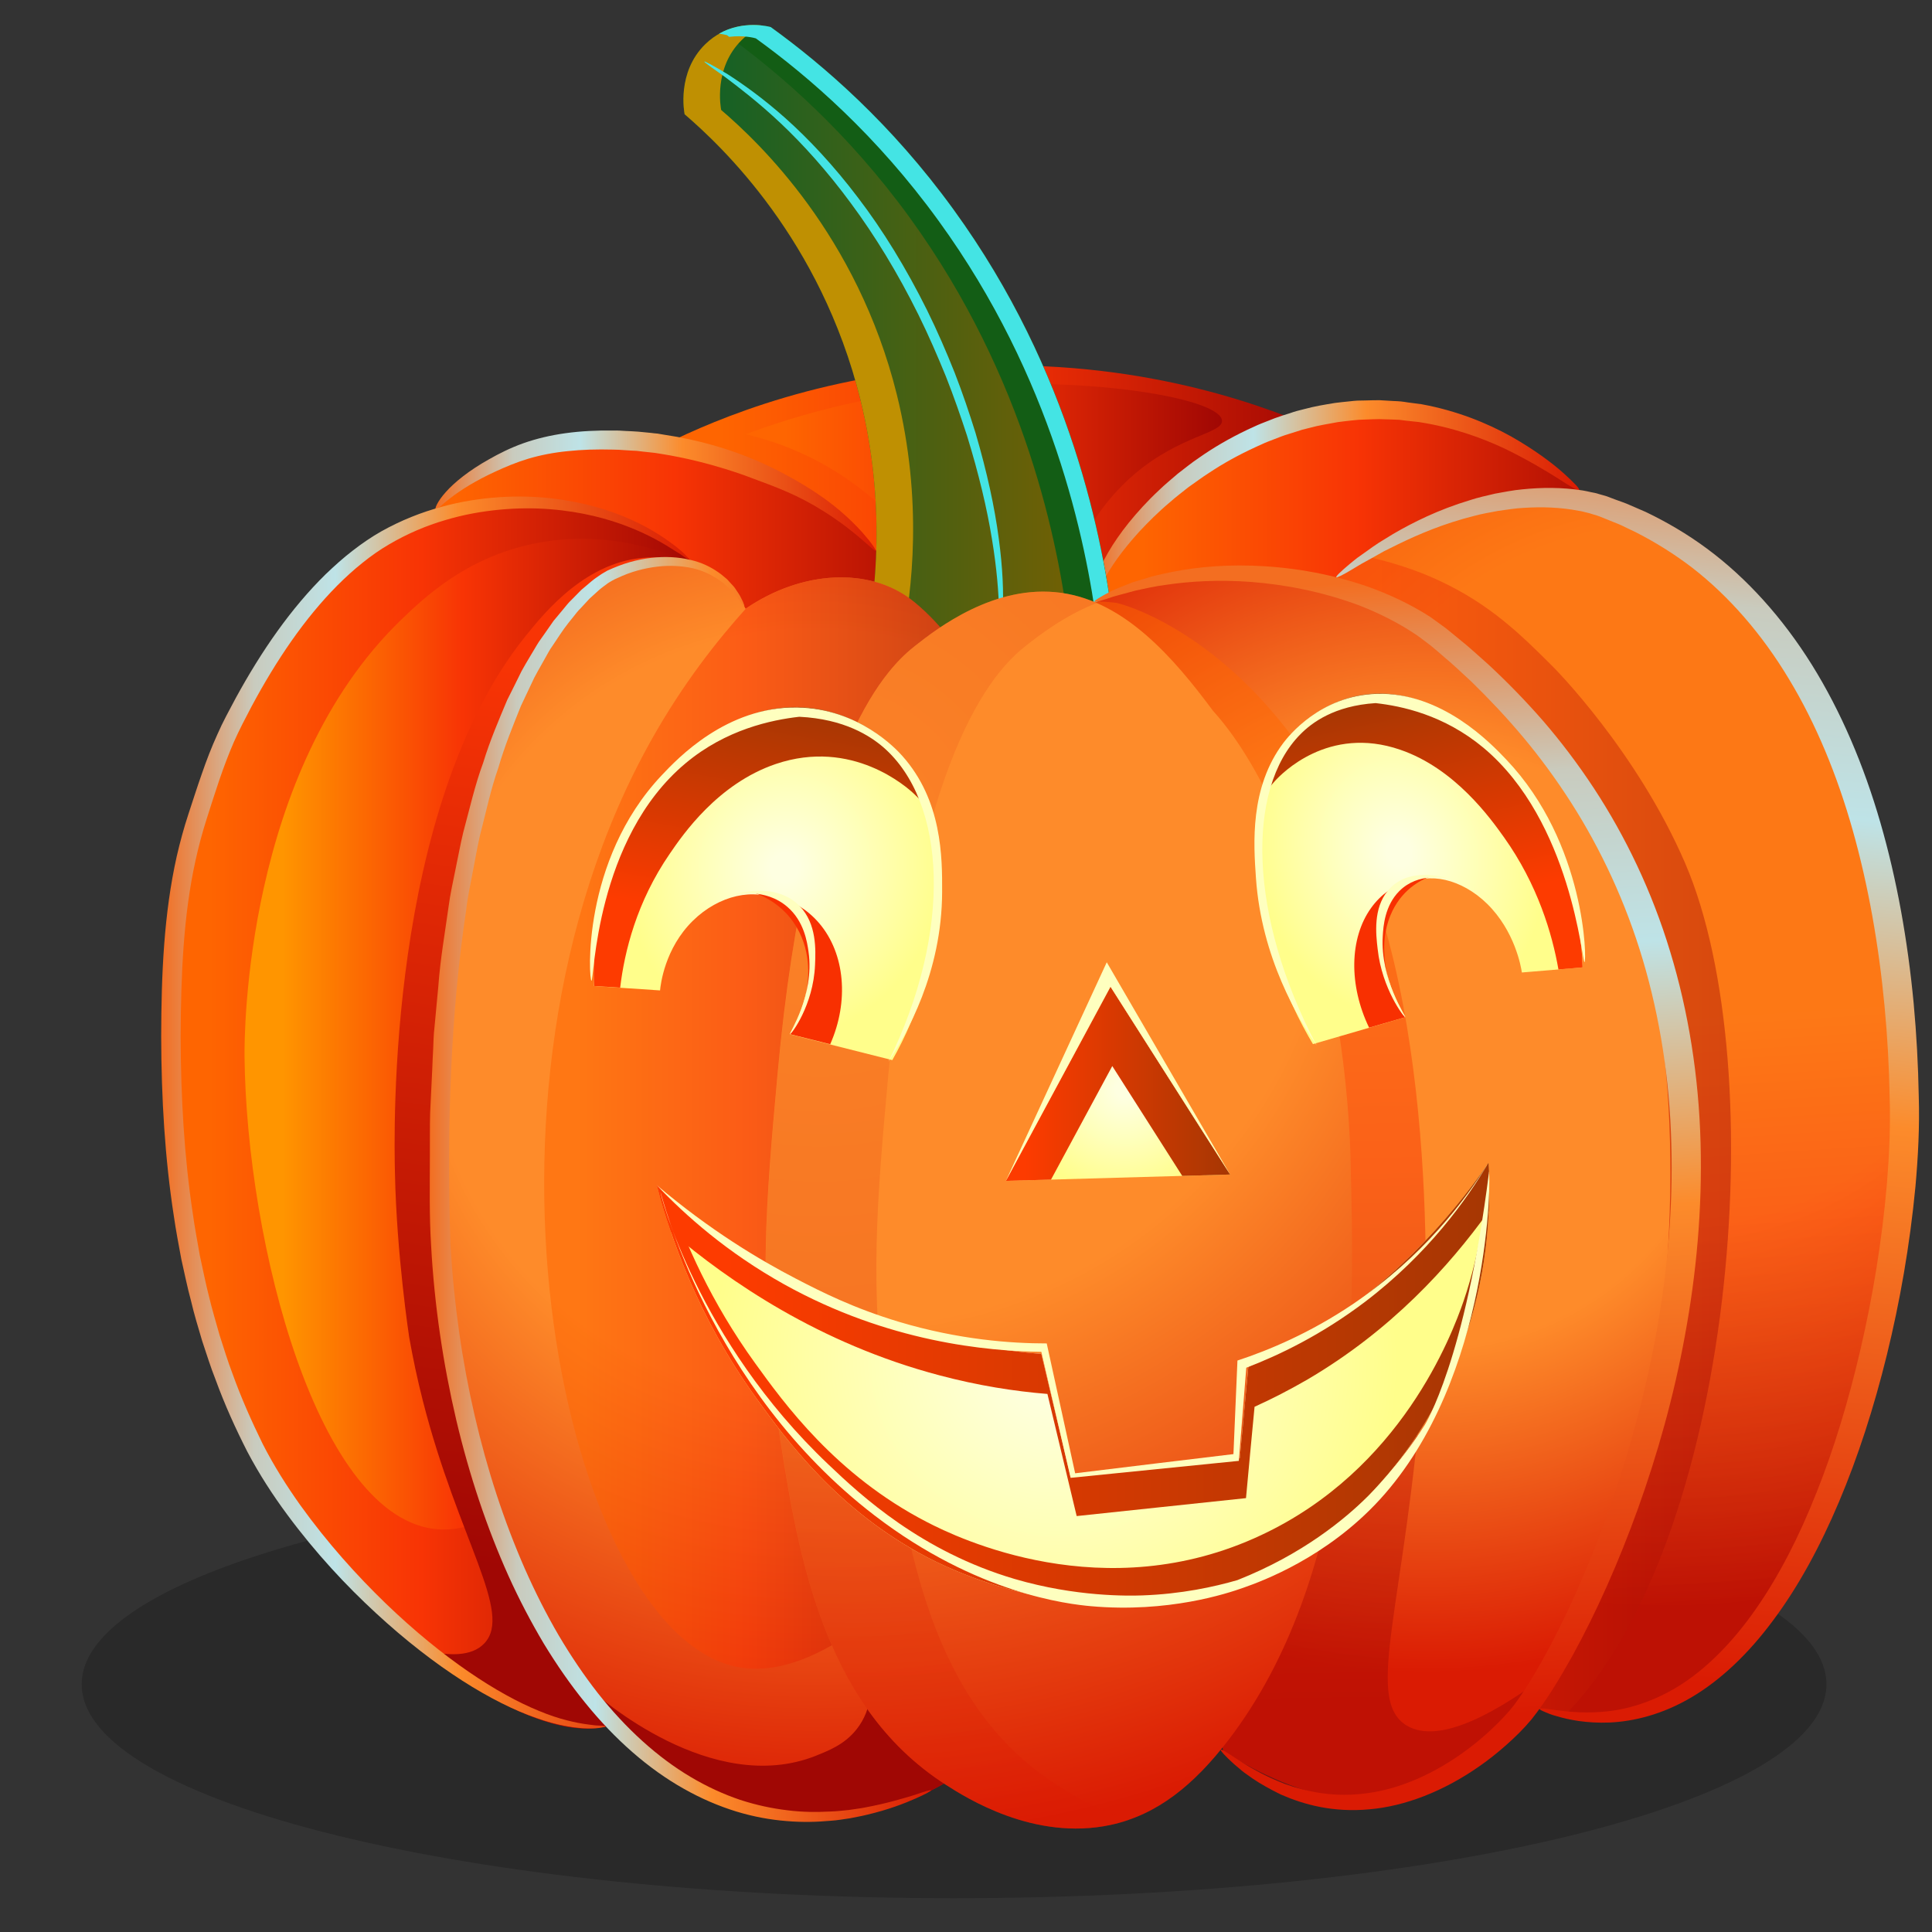 <svg width="14" height="14" viewBox="0 0 14 14" fill="none" xmlns="http://www.w3.org/2000/svg">
<rect x="0" y="0" width="14" height="14" fill="#333333" stroke="none"/>
<path opacity="0.2" d="M6.913 13.755C10.405 13.755 13.235 13.061 13.235 12.205C13.235 11.349 10.405 10.655 6.913 10.655C3.422 10.655 0.592 11.349 0.592 12.205C0.592 13.061 3.422 13.755 6.913 13.755Z" fill="black"/>
<path d="M9.591 3.129C9.222 2.962 8.333 2.614 7.128 2.651C6.002 2.686 5.185 3.038 4.822 3.218C5.23 4.06 5.637 4.902 6.044 5.744C6.801 5.728 7.558 5.712 8.316 5.696L9.591 3.129Z" fill="url(#paint0_linear_4526_9585)"/>
<path d="M6.996 4.865C6.877 4.63 6.368 3.696 5.264 3.319C4.701 3.126 4.201 3.153 3.906 3.195C3.835 3.21 3.323 3.33 3.075 3.825C2.911 4.153 2.953 4.464 2.973 4.575C4.314 4.672 5.655 4.769 6.996 4.865Z" fill="url(#paint1_linear_4526_9585)"/>
<path d="M11.88 4.213C11.622 3.482 10.834 2.986 9.991 2.975C9.305 2.967 8.809 3.283 8.666 3.382C8.525 3.472 8.206 3.702 8.042 4.083C7.884 4.453 7.957 4.765 8 4.898C9.293 4.67 10.587 4.442 11.88 4.213Z" fill="url(#paint2_linear_4526_9585)"/>
<path d="M8.855 3.049C8.847 2.894 7.993 2.747 7.142 2.789C6.381 2.827 5.777 3.008 5.402 3.147C5.59 3.19 5.919 3.293 6.249 3.552C6.54 3.779 6.711 4.032 6.802 4.193C6.926 4.154 7.082 4.115 7.265 4.096C7.457 4.075 7.626 4.081 7.76 4.095C7.838 3.901 7.975 3.644 8.225 3.432C8.554 3.154 8.859 3.141 8.855 3.049Z" fill="url(#paint3_linear_4526_9585)"/>
<path d="M3.157 3.692C3.166 3.698 3.197 3.659 3.268 3.606C3.337 3.552 3.446 3.483 3.59 3.417C3.661 3.384 3.742 3.35 3.828 3.324C3.916 3.298 4.012 3.279 4.115 3.269C4.217 3.258 4.327 3.255 4.441 3.258C4.47 3.258 4.498 3.26 4.527 3.262C4.556 3.264 4.585 3.266 4.614 3.267C4.644 3.271 4.673 3.274 4.702 3.277C4.717 3.279 4.732 3.28 4.747 3.282C4.762 3.284 4.777 3.287 4.791 3.289C5.152 3.346 5.447 3.464 5.447 3.464C5.631 3.532 5.784 3.588 5.969 3.705C6.205 3.853 6.335 3.999 6.344 3.99C6.354 3.98 6.216 3.792 6 3.632C5.954 3.597 5.769 3.464 5.497 3.344C5.296 3.256 5.063 3.187 4.812 3.15C4.796 3.147 4.781 3.145 4.765 3.142C4.749 3.141 4.734 3.139 4.718 3.137C4.687 3.134 4.656 3.131 4.625 3.128C4.595 3.126 4.564 3.124 4.534 3.123C4.503 3.121 4.473 3.119 4.443 3.12C4.324 3.118 4.208 3.124 4.099 3.139C3.989 3.154 3.885 3.179 3.792 3.212C3.697 3.246 3.616 3.287 3.544 3.328C3.399 3.409 3.293 3.495 3.23 3.566C3.167 3.636 3.149 3.688 3.157 3.692Z" fill="url(#paint4_linear_4526_9585)"/>
<path d="M7.93 4.359C7.935 4.359 7.942 4.344 7.949 4.318C7.959 4.293 7.973 4.255 7.997 4.209C8.043 4.116 8.13 3.99 8.257 3.851C8.321 3.783 8.393 3.71 8.478 3.639C8.519 3.602 8.565 3.568 8.611 3.531C8.659 3.498 8.707 3.461 8.759 3.428C8.862 3.359 8.976 3.296 9.098 3.24C9.129 3.227 9.159 3.211 9.191 3.199C9.223 3.187 9.255 3.174 9.287 3.162C9.319 3.15 9.353 3.141 9.386 3.13C9.403 3.125 9.419 3.119 9.436 3.114C9.453 3.11 9.47 3.106 9.488 3.101C9.556 3.082 9.625 3.072 9.693 3.059C9.727 3.054 9.761 3.051 9.794 3.047C9.811 3.046 9.828 3.043 9.845 3.042C9.861 3.041 9.878 3.041 9.895 3.04C9.928 3.039 9.961 3.037 9.994 3.037C10.027 3.038 10.059 3.039 10.091 3.04C10.107 3.041 10.123 3.041 10.139 3.042C10.155 3.044 10.17 3.046 10.186 3.048C10.217 3.051 10.248 3.055 10.279 3.058C10.522 3.095 10.734 3.171 10.904 3.251C11.073 3.333 11.204 3.413 11.295 3.47C11.384 3.529 11.437 3.558 11.443 3.55C11.449 3.543 11.408 3.499 11.327 3.426C11.246 3.354 11.12 3.259 10.949 3.162C10.778 3.067 10.558 2.976 10.3 2.929C10.267 2.925 10.235 2.92 10.201 2.916C10.184 2.913 10.168 2.911 10.151 2.909C10.134 2.907 10.117 2.907 10.1 2.906C10.066 2.904 10.031 2.902 9.996 2.9C9.96 2.9 9.925 2.901 9.89 2.902C9.872 2.902 9.854 2.903 9.836 2.903C9.818 2.904 9.8 2.906 9.782 2.908C9.746 2.912 9.709 2.915 9.673 2.92C9.6 2.932 9.526 2.944 9.453 2.964C9.435 2.969 9.417 2.973 9.398 2.978C9.38 2.983 9.362 2.989 9.345 2.995C9.309 3.006 9.274 3.017 9.239 3.03C9.205 3.043 9.171 3.057 9.137 3.07C9.104 3.083 9.072 3.1 9.039 3.114C8.911 3.175 8.792 3.244 8.686 3.319C8.632 3.355 8.583 3.396 8.534 3.433C8.488 3.473 8.441 3.511 8.4 3.551C8.315 3.63 8.243 3.71 8.181 3.786C8.058 3.939 7.979 4.08 7.946 4.187C7.928 4.24 7.922 4.283 7.921 4.313C7.923 4.344 7.926 4.359 7.93 4.359Z" fill="url(#paint5_linear_4526_9585)"/>
<path d="M10.169 8.631C10.169 8.632 10.17 8.632 10.171 8.633C10.171 8.633 10.17 8.633 10.17 8.632C10.17 8.633 10.169 8.632 10.169 8.631Z" fill="#A32B16"/>
<path d="M8.069 4.547C7.996 3.921 7.767 2.699 6.911 1.52C6.461 0.899 5.971 0.475 5.586 0.197C5.569 0.192 5.31 0.125 5.111 0.321C4.903 0.524 4.958 0.815 4.961 0.828C5.232 1.06 5.947 1.736 6.234 2.892C6.428 3.674 6.341 4.338 6.268 4.698C6.868 4.648 7.469 4.597 8.069 4.547Z" fill="url(#paint6_linear_4526_9585)"/>
<path d="M6.593 1.578C6.142 0.957 5.652 0.533 5.268 0.255C5.263 0.254 5.242 0.248 5.21 0.244C5.387 0.144 5.571 0.192 5.585 0.196C5.97 0.474 6.46 0.898 6.91 1.519C7.766 2.699 7.995 3.92 8.069 4.545C7.961 4.554 7.854 4.563 7.747 4.573C7.67 3.939 7.434 2.738 6.593 1.578Z" fill="#135D15"/>
<path d="M5.11 0.321C5.26 0.174 5.443 0.175 5.532 0.186C5.479 0.207 5.425 0.24 5.376 0.289C5.168 0.492 5.223 0.783 5.226 0.797C5.497 1.029 6.212 1.704 6.499 2.86C6.689 3.63 6.609 4.285 6.536 4.649L6.272 4.675C6.345 4.31 6.423 3.658 6.234 2.892C5.947 1.736 5.232 1.061 4.961 0.828C4.958 0.814 4.903 0.524 5.11 0.321Z" fill="#BF9002"/>
<path d="M5.104 0.446C5.101 0.45 5.157 0.49 5.258 0.561C5.356 0.635 5.498 0.743 5.658 0.894C5.817 1.044 5.994 1.239 6.166 1.473C6.339 1.706 6.506 1.979 6.655 2.28C6.729 2.43 6.794 2.58 6.854 2.727C6.912 2.874 6.962 3.018 7.007 3.156C7.093 3.434 7.153 3.689 7.188 3.906C7.224 4.123 7.237 4.301 7.239 4.424C7.241 4.547 7.235 4.615 7.241 4.616C7.243 4.616 7.247 4.599 7.252 4.567C7.259 4.534 7.262 4.487 7.266 4.424C7.273 4.3 7.267 4.119 7.237 3.899C7.208 3.678 7.152 3.419 7.069 3.137C7.025 2.996 6.976 2.85 6.918 2.701C6.859 2.553 6.793 2.4 6.718 2.248C6.567 1.944 6.397 1.667 6.218 1.433C6.041 1.199 5.858 1.005 5.692 0.857C5.526 0.709 5.377 0.605 5.273 0.538C5.167 0.474 5.106 0.442 5.104 0.446Z" fill="#44E4E4"/>
<path d="M5.284 0.267C5.388 0.254 5.468 0.275 5.477 0.278C5.862 0.556 6.352 0.98 6.802 1.601C7.626 2.737 7.869 3.912 7.952 4.556C7.991 4.552 8.03 4.549 8.069 4.546C7.995 3.92 7.766 2.698 6.91 1.519C6.46 0.898 5.97 0.474 5.585 0.196C5.571 0.192 5.387 0.144 5.21 0.244C5.242 0.248 5.263 0.254 5.268 0.255C5.273 0.259 5.279 0.263 5.284 0.267Z" fill="#44E4E4"/>
<path d="M10.349 12.025C11.108 12.494 11.604 12.47 11.902 12.382C13.68 11.857 14.621 7.212 12.791 4.625C12.553 4.288 12.315 4.053 12.187 3.934C12.02 3.818 11.732 3.651 11.345 3.601C10.537 3.497 9.74 4.133 9.57 4.272L10.349 12.025Z" fill="url(#paint7_radial_4526_9585)"/>
<path opacity="0.49" d="M10.349 12.025C11.108 12.494 11.604 12.47 11.902 12.382C13.68 11.857 14.621 7.212 12.791 4.625C12.553 4.288 12.315 4.053 12.187 3.934C12.02 3.818 11.732 3.651 11.345 3.601C10.537 3.497 9.74 4.133 9.57 4.272L10.349 12.025Z" fill="url(#paint8_linear_4526_9585)"/>
<path opacity="0.42" d="M11.349 12.419C12.564 11.179 12.854 7.752 12.212 6.257C11.859 5.437 11.254 4.832 11.254 4.832C11.021 4.599 10.799 4.38 10.43 4.208C10.356 4.173 10.164 4.089 9.896 4.032C9.738 4.135 9.624 4.228 9.57 4.271L10.348 12.025C10.754 12.274 11.084 12.384 11.349 12.419Z" fill="url(#paint9_linear_4526_9585)"/>
<path d="M7.594 4.558C7.748 4.455 7.996 4.313 8.326 4.226C9.152 4.007 9.833 4.305 9.99 4.378C10.359 4.55 10.582 4.769 10.815 5.001C10.815 5.001 11.42 5.606 11.772 6.427C12.529 8.188 11.991 12.633 10.171 13.02C9.905 13.077 9.476 13.075 8.864 12.69L7.594 4.558Z" fill="url(#paint10_radial_4526_9585)"/>
<path opacity="0.48" d="M9.035 12.814C9.034 12.814 9.029 12.81 9.022 12.805H9.021C9.013 12.8 9.005 12.795 8.997 12.789C8.99 12.784 8.982 12.779 8.975 12.774C8.968 12.769 8.961 12.764 8.954 12.759C8.945 12.752 8.935 12.745 8.926 12.738C8.92 12.734 8.915 12.73 8.909 12.726C8.894 12.714 8.879 12.702 8.864 12.69L7.594 4.559C7.711 4.474 7.824 4.409 7.931 4.359C7.957 4.359 7.982 4.359 8.008 4.361C8.008 4.361 8.047 4.363 8.086 4.368C8.136 4.375 9.174 4.651 9.833 6.153C9.844 6.177 9.856 6.205 9.869 6.237C10.478 7.705 10.311 9.955 10.311 9.955C10.187 11.628 9.879 12.311 10.192 12.503C10.436 12.652 10.876 12.389 11.235 12.118C11.18 12.245 11.063 12.488 10.81 12.691C10.624 12.841 10.402 12.951 10.172 13.021C10.172 13.021 9.612 13.217 9.149 12.882C9.14 12.877 9.042 12.818 9.035 12.814Z" fill="url(#paint11_linear_4526_9585)"/>
<path d="M4.755 12.137C4.713 12.254 4.64 12.392 4.504 12.466C3.972 12.759 2.812 11.909 2.159 11.005C1.1 9.541 1.178 7.666 1.207 6.985C1.209 6.927 1.212 6.879 1.217 6.809C1.357 4.876 2.612 4.011 2.612 4.011C2.801 3.881 3.059 3.707 3.441 3.643C4.245 3.508 4.894 3.974 5.069 4.108L4.755 12.137Z" fill="url(#paint12_linear_4526_9585)"/>
<path d="M3.176 11.082C2.303 11.02 1.786 9.005 1.772 7.658C1.77 7.499 1.773 5.586 2.907 4.491C3.077 4.327 3.375 4.046 3.852 3.943C4.419 3.82 4.891 4.021 5.069 4.108C5.003 5.777 4.938 7.447 4.873 9.116C4.745 9.421 4.002 11.14 3.176 11.082Z" fill="url(#paint13_linear_4526_9585)"/>
<path d="M3.51 11.908C3.719 11.686 3.321 11.156 3.065 10.154C3.023 9.99 2.991 9.836 2.965 9.689C2.965 9.689 2.874 9.093 2.862 8.501C2.855 8.208 2.804 5.863 3.806 4.612C3.956 4.425 4.256 4.061 4.691 4.04C4.853 4.033 4.986 4.075 5.068 4.109C4.982 6.314 4.896 8.52 4.81 10.725L4.726 12.209C4.681 12.306 4.613 12.407 4.504 12.467C4.175 12.648 3.607 12.393 3.067 11.958C3.249 12 3.417 12.007 3.51 11.908Z" fill="url(#paint14_linear_4526_9585)"/>
<path d="M7.004 4.836C6.972 4.721 6.782 4.484 6.605 4.347C6.301 4.111 5.814 4.13 5.403 4.411C5.299 4.214 5.185 4.133 5.097 4.11C3.425 3.663 3.098 7.691 3.124 8.376C3.154 9.137 3.24 11.278 4.566 12.559C5.103 13.079 5.55 13.156 5.71 13.175C6.353 13.252 6.861 12.923 7.038 12.796C6.988 10.127 7.054 7.505 7.004 4.836Z" fill="url(#paint15_radial_4526_9585)"/>
<path opacity="0.55" d="M6.606 4.347C6.783 4.483 6.973 4.721 7.004 4.836C7.043 6.892 7.013 8.92 7.02 10.962C6.554 11.604 5.879 12.202 5.322 12.075C4.098 11.795 3.252 7.973 4.723 5.357C4.95 4.953 5.198 4.64 5.404 4.411C5.815 4.13 6.301 4.111 6.606 4.347Z" fill="url(#paint16_linear_4526_9585)"/>
<path d="M6.208 12.53C6.437 12.239 6.238 11.81 6.078 11.194C5.925 10.606 5.891 10.17 5.835 9.449C5.785 8.803 5.821 8.315 5.851 7.918C6.038 5.451 6.838 4.904 6.876 4.882C6.903 4.868 6.99 4.818 7.004 4.836C7.004 4.836 7.004 4.836 7.005 4.837C7.042 6.837 7.015 8.81 7.02 10.797C7.02 10.942 7.021 11.088 7.021 11.234C7.021 11.255 7.021 11.275 7.022 11.296C7.022 11.432 7.024 11.568 7.025 11.704C7.025 11.735 7.025 11.765 7.025 11.796C7.027 11.929 7.028 12.062 7.03 12.196C7.03 12.229 7.031 12.263 7.031 12.296C7.033 12.463 7.15 12.557 7.153 12.724C7.145 12.73 7.022 12.809 7.013 12.816C7.011 12.817 7.01 12.818 7.009 12.819C6.809 12.958 6.32 13.249 5.71 13.177C5.551 13.157 5.104 13.08 4.566 12.561C4.459 12.457 4.36 12.347 4.268 12.233C4.339 12.298 5.159 13.022 5.912 12.723C5.996 12.688 6.117 12.646 6.208 12.53Z" fill="#A00704"/>
<path d="M9.792 8.634C9.792 8.63 9.792 8.625 9.792 8.621C9.791 8.597 9.791 8.573 9.79 8.55C9.789 8.516 9.788 8.482 9.788 8.449C9.784 8.285 9.766 6.986 9.224 5.837C9.083 5.539 8.939 5.316 8.79 5.151C8.504 4.765 8.152 4.361 7.691 4.296C7.206 4.228 6.784 4.56 6.635 4.677C6.458 4.816 5.856 5.336 5.634 7.788C5.551 8.706 5.494 9.352 5.627 10.25C5.769 11.205 5.939 12.348 6.855 12.934C6.997 13.025 7.494 13.343 8.048 13.224C8.387 13.151 8.653 12.933 8.901 12.61C9.806 11.429 9.815 9.696 9.792 8.634Z" fill="url(#paint17_radial_4526_9585)"/>
<path opacity="0.31" d="M7.658 12.934C6.741 12.348 6.572 11.205 6.43 10.25C6.296 9.352 6.354 8.706 6.437 7.788C6.659 5.336 7.261 4.816 7.437 4.677C7.526 4.607 7.711 4.462 7.948 4.369C7.866 4.334 7.781 4.309 7.691 4.296C7.207 4.228 6.785 4.56 6.636 4.677C6.459 4.816 5.857 5.336 5.635 7.788C5.552 8.706 5.495 9.352 5.628 10.25C5.77 11.205 5.94 12.348 6.856 12.934C6.998 13.025 7.495 13.343 8.049 13.224C8.095 13.214 8.14 13.201 8.183 13.186C7.93 13.109 7.738 12.986 7.658 12.934Z" fill="url(#paint18_radial_4526_9585)"/>
<path d="M6.747 12.973C6.745 12.968 6.703 12.981 6.624 13.008C6.545 13.032 6.427 13.068 6.272 13.097C6.234 13.105 6.193 13.109 6.15 13.116C6.107 13.12 6.062 13.126 6.014 13.127C5.919 13.132 5.816 13.132 5.706 13.118C5.597 13.105 5.481 13.081 5.362 13.042C5.244 13.002 5.123 12.947 5.004 12.876C4.766 12.735 4.536 12.527 4.333 12.27C4.232 12.141 4.136 11.999 4.047 11.848C3.959 11.697 3.877 11.535 3.802 11.365C3.504 10.685 3.313 9.876 3.264 9.018C3.236 8.158 3.267 7.331 3.378 6.594C3.388 6.501 3.409 6.411 3.425 6.322C3.443 6.233 3.457 6.144 3.477 6.058C3.521 5.888 3.556 5.72 3.611 5.564C3.657 5.405 3.718 5.257 3.775 5.115C3.808 5.046 3.84 4.978 3.871 4.912C3.905 4.847 3.942 4.786 3.975 4.725C3.983 4.71 3.993 4.695 4.003 4.681C4.013 4.667 4.022 4.653 4.031 4.639C4.05 4.61 4.069 4.582 4.088 4.555C4.107 4.528 4.128 4.503 4.148 4.478C4.168 4.453 4.187 4.427 4.209 4.406C4.23 4.383 4.251 4.36 4.272 4.338C4.294 4.318 4.316 4.298 4.337 4.279C4.359 4.259 4.382 4.244 4.404 4.227C4.415 4.22 4.426 4.213 4.437 4.207C4.449 4.2 4.462 4.194 4.474 4.189C4.572 4.142 4.671 4.117 4.764 4.106C4.856 4.095 4.942 4.101 5.016 4.117C5.091 4.133 5.152 4.165 5.201 4.196C5.213 4.205 5.225 4.213 5.236 4.221C5.247 4.228 5.256 4.238 5.265 4.246C5.275 4.255 5.283 4.263 5.292 4.27C5.3 4.278 5.306 4.287 5.313 4.295C5.326 4.311 5.339 4.323 5.348 4.336C5.357 4.349 5.364 4.36 5.371 4.369C5.384 4.386 5.391 4.395 5.393 4.393C5.396 4.392 5.392 4.382 5.384 4.361C5.379 4.351 5.373 4.339 5.366 4.325C5.359 4.31 5.348 4.295 5.336 4.277C5.33 4.268 5.324 4.258 5.316 4.249C5.308 4.24 5.3 4.231 5.29 4.221C5.281 4.212 5.273 4.2 5.261 4.191C5.25 4.182 5.238 4.172 5.226 4.162C5.176 4.124 5.111 4.086 5.03 4.064C4.871 4.019 4.659 4.024 4.442 4.117C4.429 4.123 4.415 4.129 4.401 4.135C4.387 4.143 4.374 4.151 4.36 4.159C4.335 4.177 4.308 4.193 4.284 4.214C4.261 4.234 4.236 4.254 4.212 4.275C4.19 4.298 4.167 4.321 4.143 4.345C4.119 4.367 4.099 4.394 4.078 4.419C4.056 4.445 4.034 4.471 4.012 4.498C3.992 4.526 3.972 4.555 3.952 4.584C3.942 4.598 3.931 4.613 3.921 4.628C3.911 4.642 3.9 4.657 3.891 4.673C3.855 4.735 3.815 4.798 3.779 4.864C3.746 4.932 3.711 5.001 3.676 5.071C3.615 5.216 3.55 5.367 3.501 5.528C3.442 5.687 3.404 5.857 3.357 6.031C3.336 6.118 3.32 6.208 3.301 6.298C3.283 6.389 3.262 6.48 3.25 6.574C3.224 6.761 3.19 6.953 3.176 7.15C3.167 7.248 3.157 7.348 3.148 7.448C3.142 7.498 3.141 7.549 3.139 7.6C3.136 7.651 3.134 7.702 3.132 7.753C3.127 7.856 3.122 7.959 3.117 8.064C3.114 8.168 3.116 8.274 3.115 8.379C3.115 8.591 3.11 8.806 3.124 9.026C3.148 9.463 3.212 9.887 3.306 10.289C3.401 10.691 3.528 11.071 3.684 11.418C3.762 11.591 3.849 11.756 3.941 11.911C4.035 12.065 4.135 12.21 4.243 12.342C4.457 12.606 4.7 12.819 4.955 12.962C5.082 13.034 5.21 13.088 5.336 13.127C5.461 13.165 5.584 13.187 5.699 13.196C5.814 13.206 5.921 13.203 6.019 13.194C6.069 13.191 6.115 13.182 6.159 13.176C6.203 13.167 6.245 13.16 6.284 13.15C6.441 13.113 6.557 13.067 6.634 13.033C6.711 12.999 6.749 12.977 6.747 12.973Z" fill="url(#paint19_linear_4526_9585)"/>
<path d="M4.39 12.51C4.39 12.508 4.378 12.506 4.357 12.505C4.346 12.504 4.332 12.504 4.316 12.503C4.3 12.501 4.282 12.499 4.26 12.496C4.177 12.485 4.054 12.46 3.906 12.398C3.608 12.277 3.21 12.019 2.794 11.618C2.586 11.417 2.373 11.181 2.176 10.907C2.078 10.769 1.984 10.621 1.903 10.462C1.824 10.301 1.748 10.131 1.684 9.952C1.65 9.863 1.622 9.771 1.592 9.678C1.566 9.585 1.537 9.49 1.514 9.393C1.489 9.296 1.47 9.197 1.448 9.098C1.431 8.998 1.411 8.897 1.397 8.794C1.335 8.383 1.31 7.952 1.309 7.51C1.311 7.068 1.328 6.636 1.417 6.234C1.439 6.134 1.465 6.036 1.496 5.939C1.527 5.841 1.558 5.744 1.59 5.65C1.622 5.556 1.657 5.464 1.695 5.376C1.715 5.332 1.735 5.289 1.757 5.246C1.779 5.203 1.801 5.161 1.823 5.119C2.003 4.783 2.207 4.482 2.443 4.244C2.502 4.185 2.563 4.129 2.626 4.079C2.688 4.029 2.752 3.984 2.819 3.945C2.952 3.867 3.089 3.809 3.226 3.769C3.362 3.728 3.496 3.705 3.624 3.693C3.752 3.681 3.874 3.681 3.987 3.69C4.214 3.708 4.406 3.759 4.555 3.818C4.705 3.876 4.812 3.941 4.884 3.987C4.902 3.998 4.918 4.008 4.932 4.017C4.945 4.026 4.956 4.034 4.965 4.04C4.984 4.052 4.994 4.057 4.996 4.055C4.997 4.053 4.99 4.044 4.974 4.029C4.967 4.021 4.957 4.011 4.945 4C4.932 3.989 4.917 3.977 4.901 3.963C4.833 3.91 4.727 3.835 4.576 3.767C4.425 3.698 4.229 3.638 3.995 3.611C3.878 3.598 3.751 3.594 3.617 3.603C3.484 3.612 3.342 3.633 3.199 3.673C3.054 3.712 2.907 3.77 2.764 3.85C2.693 3.89 2.623 3.938 2.556 3.99C2.488 4.042 2.424 4.1 2.361 4.16C2.11 4.406 1.896 4.715 1.709 5.057C1.686 5.1 1.663 5.143 1.64 5.187C1.617 5.231 1.595 5.276 1.575 5.322C1.533 5.414 1.496 5.51 1.463 5.606C1.429 5.702 1.398 5.8 1.366 5.897C1.333 5.997 1.305 6.1 1.281 6.204C1.187 6.623 1.169 7.064 1.168 7.51C1.169 7.958 1.195 8.396 1.26 8.814C1.275 8.919 1.295 9.022 1.314 9.125C1.337 9.226 1.357 9.327 1.384 9.426C1.407 9.525 1.437 9.622 1.465 9.717C1.497 9.812 1.526 9.907 1.562 9.997C1.629 10.181 1.708 10.354 1.792 10.519C1.879 10.684 1.978 10.836 2.081 10.975C2.288 11.255 2.509 11.491 2.725 11.69C3.157 12.089 3.572 12.341 3.886 12.449C4.042 12.505 4.171 12.523 4.258 12.525C4.28 12.525 4.299 12.525 4.315 12.524C4.332 12.523 4.346 12.521 4.357 12.519C4.379 12.516 4.39 12.513 4.39 12.51Z" fill="url(#paint20_linear_4526_9585)"/>
<path d="M8.846 12.679C8.842 12.684 8.873 12.721 8.942 12.783C8.959 12.798 8.979 12.815 9.001 12.833C9.023 12.851 9.05 12.868 9.077 12.888C9.133 12.926 9.202 12.965 9.282 13.004C9.364 13.04 9.458 13.073 9.566 13.094C9.674 13.115 9.794 13.123 9.923 13.111C10.18 13.089 10.461 12.981 10.723 12.797C10.789 12.751 10.853 12.7 10.916 12.644C10.979 12.588 11.04 12.529 11.099 12.458C11.21 12.318 11.301 12.165 11.392 12.003C11.57 11.68 11.73 11.319 11.87 10.93C12.01 10.54 12.129 10.12 12.21 9.676C12.292 9.232 12.336 8.763 12.323 8.282C12.31 7.802 12.236 7.333 12.103 6.897C11.972 6.462 11.779 6.061 11.55 5.712C11.435 5.537 11.312 5.375 11.183 5.225C11.053 5.076 10.919 4.939 10.783 4.813C10.713 4.752 10.647 4.689 10.577 4.634C10.542 4.606 10.509 4.577 10.474 4.55C10.437 4.523 10.401 4.497 10.365 4.471C10.216 4.375 10.062 4.305 9.912 4.251C9.61 4.147 9.323 4.107 9.073 4.099C8.822 4.091 8.606 4.118 8.434 4.157C8.413 4.162 8.392 4.166 8.372 4.171C8.352 4.176 8.332 4.182 8.313 4.188C8.276 4.199 8.241 4.209 8.209 4.219C8.146 4.245 8.092 4.264 8.051 4.284C7.968 4.328 7.928 4.353 7.931 4.359C7.934 4.366 7.981 4.353 8.066 4.324C8.109 4.311 8.164 4.298 8.227 4.28C8.259 4.273 8.294 4.266 8.33 4.258C8.349 4.255 8.368 4.251 8.388 4.247C8.408 4.244 8.428 4.241 8.449 4.238C8.617 4.213 8.826 4.199 9.067 4.217C9.307 4.236 9.579 4.285 9.86 4.391C10 4.447 10.14 4.516 10.273 4.607C10.305 4.631 10.338 4.655 10.37 4.68C10.402 4.706 10.435 4.735 10.467 4.763C10.534 4.818 10.597 4.88 10.663 4.94C10.791 5.065 10.918 5.199 11.04 5.345C11.162 5.491 11.278 5.649 11.386 5.818C11.601 6.155 11.781 6.539 11.905 6.957C12.029 7.375 12.099 7.824 12.111 8.288C12.124 8.752 12.083 9.207 12.006 9.639C11.929 10.072 11.817 10.482 11.686 10.865C11.554 11.247 11.404 11.602 11.237 11.92C11.153 12.077 11.066 12.229 10.971 12.356C10.924 12.417 10.867 12.475 10.811 12.528C10.754 12.582 10.695 12.631 10.635 12.676C10.396 12.855 10.142 12.963 9.909 12.994C9.793 13.01 9.683 13.009 9.583 12.995C9.482 12.981 9.393 12.956 9.313 12.928C9.156 12.868 9.043 12.798 8.967 12.749C8.892 12.7 8.852 12.673 8.846 12.679Z" fill="url(#paint21_linear_4526_9585)"/>
<path d="M11.156 12.383C11.155 12.386 11.165 12.393 11.186 12.402C11.207 12.411 11.238 12.425 11.28 12.436C11.364 12.461 11.494 12.489 11.665 12.482C11.75 12.478 11.845 12.464 11.945 12.435C12.046 12.406 12.151 12.362 12.256 12.3C12.467 12.176 12.671 11.983 12.85 11.74C13.031 11.498 13.189 11.207 13.326 10.883C13.463 10.559 13.579 10.201 13.673 9.818C13.767 9.435 13.839 9.027 13.88 8.599C13.899 8.386 13.911 8.164 13.904 7.942C13.9 7.721 13.888 7.496 13.867 7.269C13.824 6.816 13.746 6.375 13.626 5.961C13.506 5.546 13.341 5.157 13.13 4.818C12.918 4.478 12.658 4.189 12.37 3.976C12.226 3.869 12.076 3.782 11.926 3.71C11.888 3.694 11.85 3.677 11.813 3.661C11.776 3.644 11.737 3.632 11.7 3.618C11.682 3.611 11.663 3.604 11.645 3.597C11.627 3.591 11.606 3.586 11.586 3.58C11.567 3.573 11.547 3.57 11.527 3.566C11.508 3.562 11.489 3.557 11.469 3.554C11.315 3.53 11.168 3.532 11.031 3.546C10.963 3.552 10.897 3.566 10.834 3.577C10.771 3.592 10.71 3.605 10.653 3.624C10.423 3.693 10.238 3.786 10.094 3.87C10.059 3.892 10.025 3.912 9.993 3.932C9.962 3.952 9.934 3.972 9.908 3.991C9.882 4.009 9.858 4.027 9.836 4.042C9.814 4.059 9.795 4.075 9.779 4.088C9.711 4.145 9.679 4.177 9.683 4.183C9.687 4.188 9.729 4.168 9.803 4.123C9.822 4.112 9.842 4.1 9.865 4.086C9.889 4.073 9.914 4.059 9.941 4.044C9.969 4.029 9.998 4.011 10.03 3.994C10.062 3.978 10.097 3.961 10.133 3.943C10.279 3.872 10.463 3.793 10.684 3.738C10.739 3.723 10.797 3.713 10.857 3.702C10.917 3.694 10.979 3.683 11.043 3.68C11.17 3.672 11.306 3.675 11.443 3.702C11.46 3.704 11.476 3.709 11.493 3.713C11.51 3.717 11.527 3.721 11.543 3.727C11.56 3.732 11.576 3.736 11.593 3.743C11.61 3.75 11.627 3.757 11.645 3.764C11.679 3.779 11.715 3.791 11.75 3.807C11.784 3.824 11.819 3.84 11.854 3.857C11.993 3.928 12.131 4.013 12.264 4.115C12.528 4.32 12.768 4.595 12.963 4.92C13.159 5.244 13.313 5.617 13.426 6.018C13.539 6.419 13.614 6.847 13.656 7.289C13.677 7.51 13.689 7.729 13.693 7.946C13.7 8.161 13.69 8.372 13.673 8.581C13.637 8.997 13.57 9.398 13.483 9.773C13.396 10.148 13.29 10.499 13.163 10.816C13.038 11.133 12.892 11.417 12.728 11.653C12.565 11.889 12.381 12.076 12.194 12.199C12.005 12.323 11.816 12.381 11.658 12.4C11.499 12.418 11.373 12.405 11.289 12.394C11.246 12.389 11.213 12.383 11.191 12.381C11.169 12.379 11.157 12.379 11.156 12.383Z" fill="url(#paint22_linear_4526_9585)"/>
<path d="M11.469 7.01C11.465 6.857 11.434 6.268 11.038 5.711C10.941 5.575 10.684 5.212 10.287 5.075C9.764 4.895 9.424 5.252 9.379 5.3C8.917 5.805 9.186 6.761 9.222 6.893C9.305 7.186 9.426 7.418 9.514 7.566C9.737 7.501 9.96 7.436 10.184 7.371C9.947 6.981 9.984 6.55 10.196 6.413C10.348 6.315 10.591 6.368 10.776 6.549C10.977 6.746 11.022 7.005 11.028 7.047C11.175 7.035 11.322 7.022 11.469 7.01Z" fill="url(#paint23_radial_4526_9585)"/>
<path d="M10.369 6.35C10.309 6.353 10.083 6.373 9.935 6.58C9.778 6.799 9.773 7.14 9.921 7.447C10.009 7.422 10.096 7.397 10.184 7.371C10.146 7.315 10.088 7.213 10.056 7.077C10.039 7.006 9.994 6.799 10.089 6.603C10.174 6.427 10.32 6.367 10.369 6.35Z" fill="#F83001"/>
<path d="M11.038 5.711C10.941 5.575 10.683 5.212 10.286 5.075C9.764 4.895 9.424 5.252 9.379 5.3C9.254 5.437 9.183 5.606 9.146 5.783C9.173 5.739 9.204 5.697 9.24 5.658C9.285 5.609 9.625 5.253 10.147 5.433C10.544 5.569 10.802 5.932 10.899 6.068C11.143 6.411 11.248 6.767 11.293 7.025C11.352 7.02 11.41 7.015 11.468 7.01C11.464 6.857 11.433 6.268 11.038 5.711Z" fill="url(#paint24_linear_4526_9585)"/>
<path d="M9.541 7.576C9.409 7.384 9.141 6.942 9.101 6.361C9.084 6.116 9.055 5.708 9.3 5.383C9.336 5.336 9.567 5.04 9.977 5.028C10.448 5.014 10.802 5.385 10.915 5.504C11.493 6.111 11.499 6.969 11.482 6.972C11.464 6.976 11.389 5.953 10.749 5.418C10.463 5.18 10.157 5.116 9.968 5.095C9.668 5.114 9.505 5.238 9.424 5.32C9.028 5.717 9.048 6.64 9.541 7.576Z" fill="#FEFFBF"/>
<path d="M10.183 7.371C10.191 7.367 10 7.098 10.02 6.782C10.024 6.711 10.035 6.562 10.14 6.457C10.279 6.318 10.477 6.362 10.51 6.37C10.496 6.365 10.211 6.267 10.057 6.454C9.95 6.583 9.97 6.768 9.983 6.877C10.014 7.166 10.176 7.375 10.183 7.371Z" fill="#FEFFBF"/>
<path d="M8.047 7.15L8.914 8.511L7.289 8.557L8.047 7.15Z" fill="url(#paint25_radial_4526_9585)"/>
<path d="M8.06 7.725L8.567 8.521L8.914 8.511L8.047 7.15L7.289 8.557L7.616 8.548L8.06 7.725Z" fill="url(#paint26_linear_4526_9585)"/>
<path d="M10.786 8.428C10.498 8.843 10.063 9.335 9.43 9.706C9.299 9.783 9.171 9.848 9.046 9.904C9.025 10.125 9.005 10.346 8.984 10.567C8.575 10.61 8.166 10.653 7.757 10.696C7.687 10.401 7.616 10.106 7.546 9.811C7.308 9.792 7.044 9.752 6.762 9.677C5.852 9.436 5.178 8.954 4.76 8.588C4.855 8.953 5.053 9.54 5.484 10.137C5.695 10.429 6.07 10.949 6.729 11.29C6.952 11.405 8.017 11.918 9.153 11.385C10.165 10.91 10.533 9.94 10.619 9.687C10.794 9.175 10.802 8.713 10.786 8.428Z" fill="url(#paint27_radial_4526_9585)"/>
<path d="M6.807 9.966C7.089 10.041 7.353 10.082 7.59 10.101C7.661 10.396 7.731 10.691 7.802 10.986C8.211 10.942 8.62 10.9 9.029 10.856C9.049 10.636 9.07 10.415 9.091 10.194C9.215 10.138 9.344 10.072 9.475 9.996C10.078 9.642 10.5 9.179 10.788 8.777C10.794 8.644 10.791 8.526 10.786 8.428C10.498 8.843 10.063 9.335 9.43 9.706C9.299 9.783 9.171 9.848 9.046 9.904C9.025 10.125 9.005 10.346 8.984 10.567C8.575 10.61 8.166 10.653 7.757 10.696C7.687 10.401 7.616 10.106 7.546 9.811C7.308 9.792 7.044 9.752 6.762 9.677C5.852 9.436 5.178 8.954 4.76 8.588C4.785 8.686 4.818 8.801 4.862 8.927C5.283 9.285 5.937 9.736 6.807 9.966Z" fill="url(#paint28_linear_4526_9585)"/>
<path d="M10.786 8.428C10.783 8.432 10.78 8.436 10.777 8.44C10.771 8.71 10.733 9.055 10.606 9.427C10.519 9.679 10.152 10.65 9.139 11.124C8.003 11.658 6.939 11.145 6.716 11.029C6.056 10.688 5.681 10.168 5.471 9.877C5.154 9.438 4.964 9.006 4.847 8.662C4.817 8.637 4.788 8.612 4.76 8.588C4.855 8.953 5.053 9.54 5.484 10.137C5.695 10.429 6.07 10.949 6.729 11.29C6.952 11.405 8.017 11.918 9.153 11.385C10.165 10.91 10.533 9.94 10.619 9.687C10.794 9.175 10.802 8.713 10.786 8.428Z" fill="url(#paint29_linear_4526_9585)"/>
<path d="M4.303 7.145C4.296 6.991 4.286 6.395 4.675 5.828C4.77 5.69 5.023 5.32 5.444 5.178C5.998 4.99 6.394 5.346 6.446 5.394C6.985 5.898 6.763 6.867 6.733 7C6.665 7.297 6.551 7.532 6.466 7.682C6.218 7.62 5.971 7.557 5.724 7.495C5.953 7.097 5.882 6.663 5.641 6.528C5.468 6.43 5.209 6.487 5.021 6.672C4.817 6.872 4.787 7.134 4.783 7.177C4.623 7.166 4.463 7.156 4.303 7.145Z" fill="url(#paint30_radial_4526_9585)"/>
<path d="M5.449 6.464C5.514 6.467 5.761 6.484 5.937 6.691C6.123 6.91 6.154 7.255 6.016 7.567C5.919 7.543 5.822 7.518 5.725 7.494C5.761 7.436 5.818 7.333 5.842 7.194C5.855 7.123 5.889 6.913 5.771 6.716C5.666 6.54 5.503 6.481 5.449 6.464Z" fill="#F83001"/>
<path d="M4.676 5.828C4.771 5.689 5.024 5.32 5.445 5.177C5.999 4.99 6.395 5.345 6.447 5.394C6.593 5.53 6.682 5.7 6.736 5.879C6.703 5.834 6.666 5.792 6.624 5.753C6.572 5.704 6.176 5.349 5.622 5.536C5.201 5.679 4.948 6.048 4.853 6.187C4.613 6.536 4.525 6.896 4.494 7.157C4.431 7.153 4.367 7.149 4.304 7.145C4.297 6.99 4.287 6.395 4.676 5.828Z" fill="url(#paint31_linear_4526_9585)"/>
<path d="M6.438 7.693C6.567 7.498 6.826 7.049 6.827 6.462C6.828 6.214 6.828 5.802 6.538 5.477C6.496 5.43 6.224 5.134 5.777 5.127C5.265 5.119 4.909 5.497 4.794 5.619C4.211 6.238 4.267 7.104 4.286 7.107C4.306 7.11 4.312 6.078 4.969 5.53C5.261 5.286 5.589 5.217 5.792 5.194C6.119 5.21 6.305 5.333 6.4 5.414C6.858 5.811 6.905 6.743 6.438 7.693Z" fill="#FEFFBF"/>
<path d="M5.725 7.493C5.715 7.489 5.904 7.216 5.859 6.897C5.849 6.825 5.826 6.675 5.705 6.571C5.543 6.432 5.332 6.479 5.297 6.487C5.312 6.482 5.613 6.38 5.795 6.566C5.919 6.695 5.911 6.883 5.906 6.993C5.894 7.285 5.733 7.497 5.725 7.493Z" fill="#FEFFBF"/>
<path d="M7.289 8.557L8.047 7.15L8.914 8.511C8.616 7.998 8.318 7.486 8.02 6.973C7.776 7.501 7.533 8.029 7.289 8.557Z" fill="#FEFFBF"/>
<path d="M4.786 8.639C4.791 8.637 5.124 10.052 6.338 10.982C7.079 11.55 7.74 11.624 7.905 11.639C8.466 11.689 8.893 11.547 9.011 11.505C9.148 11.457 9.615 11.285 9.998 10.867C10.812 9.978 10.803 8.495 10.789 8.492C10.787 8.492 10.789 8.501 10.789 8.501C10.618 9.86 10.325 10.325 10.325 10.325C10.146 10.609 9.915 10.84 9.915 10.84C9.747 11.006 9.442 11.262 8.967 11.45C8.798 11.499 8.561 11.551 8.276 11.561C8.18 11.564 7.8 11.573 7.353 11.442C6.678 11.243 6.242 10.84 6.005 10.614C5.051 9.711 4.782 8.641 4.786 8.639Z" fill="#FEFFBF"/>
<path d="M4.759 8.588C5.144 8.914 5.503 9.129 5.77 9.267C5.951 9.361 6.186 9.48 6.516 9.579C6.948 9.708 7.325 9.735 7.585 9.735C7.654 10.049 7.722 10.362 7.791 10.676C8.174 10.629 8.556 10.583 8.938 10.537C8.948 10.311 8.957 10.085 8.967 9.859C9.198 9.783 9.493 9.659 9.802 9.451C10.312 9.106 10.619 8.695 10.785 8.428C10.63 8.69 10.351 9.084 9.891 9.434C9.574 9.674 9.267 9.821 9.031 9.911C9.013 10.136 8.995 10.362 8.977 10.586C8.571 10.627 8.164 10.668 7.758 10.709C7.687 10.405 7.617 10.1 7.546 9.796C7.156 9.791 6.437 9.727 5.681 9.306C5.269 9.076 4.966 8.807 4.759 8.588Z" fill="#FEFFBF"/>
<defs>
<linearGradient id="paint0_linear_4526_9585" x1="4.822" y1="4.196" x2="9.591" y2="4.196" gradientUnits="userSpaceOnUse">
<stop offset="0.084" stop-color="#FE6501"/>
<stop offset="0.479" stop-color="#F83405"/>
<stop offset="1" stop-color="#A00704"/>
</linearGradient>
<linearGradient id="paint1_linear_4526_9585" x1="2.953" y1="4.015" x2="6.995" y2="4.015" gradientUnits="userSpaceOnUse">
<stop offset="0.084" stop-color="#FE6501"/>
<stop offset="0.479" stop-color="#F83405"/>
<stop offset="1" stop-color="#A00704"/>
</linearGradient>
<linearGradient id="paint2_linear_4526_9585" x1="7.945" y1="3.937" x2="11.88" y2="3.937" gradientUnits="userSpaceOnUse">
<stop offset="0.084" stop-color="#FE6501"/>
<stop offset="0.479" stop-color="#F83405"/>
<stop offset="1" stop-color="#A00704"/>
</linearGradient>
<linearGradient id="paint3_linear_4526_9585" x1="5.402" y1="3.487" x2="8.855" y2="3.487" gradientUnits="userSpaceOnUse">
<stop offset="0.084" stop-color="#FE6501"/>
<stop offset="0.479" stop-color="#F83405"/>
<stop offset="1" stop-color="#A00704"/>
</linearGradient>
<linearGradient id="paint4_linear_4526_9585" x1="3.155" y1="3.555" x2="6.344" y2="3.555" gradientUnits="userSpaceOnUse">
<stop stop-color="#F36E21"/>
<stop offset="0.176" stop-color="#C9CBBE"/>
<stop offset="0.33" stop-color="#BEE3E7"/>
<stop offset="0.562" stop-color="#FC8B2B"/>
<stop offset="1" stop-color="#DA1B03"/>
</linearGradient>
<linearGradient id="paint5_linear_4526_9585" x1="7.922" y1="3.63" x2="11.444" y2="3.63" gradientUnits="userSpaceOnUse">
<stop stop-color="#F36E21"/>
<stop offset="0.176" stop-color="#C9CBBE"/>
<stop offset="0.33" stop-color="#BEE3E7"/>
<stop offset="0.562" stop-color="#FC8B2B"/>
<stop offset="1" stop-color="#DA1B03"/>
</linearGradient>
<linearGradient id="paint6_linear_4526_9585" x1="4.952" y1="2.44" x2="8.07" y2="2.44" gradientUnits="userSpaceOnUse">
<stop offset="0.084" stop-color="#166125"/>
<stop offset="0.997" stop-color="#7C6000"/>
</linearGradient>
<radialGradient id="paint7_radial_4526_9585" cx="0" cy="0" r="1" gradientUnits="userSpaceOnUse" gradientTransform="translate(12.078 6.341) scale(5.351)">
<stop offset="0.479" stop-color="#FE8B2A"/>
<stop offset="1" stop-color="#DA1B03"/>
</radialGradient>
<linearGradient id="paint8_linear_4526_9585" x1="11.596" y1="4.85" x2="12.042" y2="11.62" gradientUnits="userSpaceOnUse">
<stop offset="0.378" stop-color="#FE6501"/>
<stop offset="0.602" stop-color="#F83405"/>
<stop offset="1" stop-color="#A00704"/>
</linearGradient>
<linearGradient id="paint9_linear_4526_9585" x1="9.57" y1="8.226" x2="12.544" y2="8.226" gradientUnits="userSpaceOnUse">
<stop offset="0.133" stop-color="#F83405"/>
<stop offset="1" stop-color="#A00704"/>
</linearGradient>
<radialGradient id="paint10_radial_4526_9585" cx="0" cy="0" r="1" gradientUnits="userSpaceOnUse" gradientTransform="translate(10.339 7.595) scale(4.511)">
<stop offset="0.479" stop-color="#FE8B2A"/>
<stop offset="1" stop-color="#DA1B03"/>
</radialGradient>
<linearGradient id="paint11_linear_4526_9585" x1="9.363" y1="4.912" x2="9.475" y2="12.328" gradientUnits="userSpaceOnUse">
<stop offset="0.084" stop-color="#FE6501"/>
<stop offset="0.479" stop-color="#F83405"/>
<stop offset="1" stop-color="#A00704"/>
</linearGradient>
<linearGradient id="paint12_linear_4526_9585" x1="1.193" y1="8.072" x2="5.068" y2="8.072" gradientUnits="userSpaceOnUse">
<stop offset="0.084" stop-color="#FE6501"/>
<stop offset="0.479" stop-color="#F83405"/>
<stop offset="1" stop-color="#A00704"/>
</linearGradient>
<linearGradient id="paint13_linear_4526_9585" x1="1.772" y1="7.494" x2="5.069" y2="7.494" gradientUnits="userSpaceOnUse">
<stop offset="0.084" stop-color="#FF9500"/>
<stop offset="0.479" stop-color="#F83405"/>
<stop offset="1" stop-color="#A00704"/>
</linearGradient>
<linearGradient id="paint14_linear_4526_9585" x1="4.617" y1="3.924" x2="3.593" y2="11.363" gradientUnits="userSpaceOnUse">
<stop offset="0.133" stop-color="#F83405"/>
<stop offset="1" stop-color="#A00704"/>
</linearGradient>
<radialGradient id="paint15_radial_4526_9585" cx="0" cy="0" r="1" gradientUnits="userSpaceOnUse" gradientTransform="translate(5.883 7.361) scale(5.789)">
<stop offset="0.479" stop-color="#FE8B2A"/>
<stop offset="1" stop-color="#DA1B03"/>
</radialGradient>
<linearGradient id="paint16_linear_4526_9585" x1="3.943" y1="8.138" x2="7.024" y2="8.138" gradientUnits="userSpaceOnUse">
<stop offset="0.084" stop-color="#FE6501"/>
<stop offset="0.479" stop-color="#F83405"/>
<stop offset="1" stop-color="#A00704"/>
</linearGradient>
<radialGradient id="paint17_radial_4526_9585" cx="0" cy="0" r="1" gradientUnits="userSpaceOnUse" gradientTransform="translate(6.185 6.136) scale(7.239)">
<stop offset="0.479" stop-color="#FE8B2A"/>
<stop offset="1" stop-color="#DA1B03"/>
</radialGradient>
<radialGradient id="paint18_radial_4526_9585" cx="0" cy="0" r="1" gradientUnits="userSpaceOnUse" gradientTransform="translate(5.944 6.136) scale(6.767)">
<stop offset="0.118" stop-color="#F2671E"/>
<stop offset="1" stop-color="#DA1B03"/>
</radialGradient>
<linearGradient id="paint19_linear_4526_9585" x1="3.114" y1="8.62" x2="6.748" y2="8.62" gradientUnits="userSpaceOnUse">
<stop stop-color="#F36E21"/>
<stop offset="0.176" stop-color="#C9CBBE"/>
<stop offset="0.33" stop-color="#BEE3E7"/>
<stop offset="0.562" stop-color="#FC8B2B"/>
<stop offset="1" stop-color="#DA1B03"/>
</linearGradient>
<linearGradient id="paint20_linear_4526_9585" x1="1.168" y1="8.062" x2="4.997" y2="8.062" gradientUnits="userSpaceOnUse">
<stop stop-color="#F36E21"/>
<stop offset="0.176" stop-color="#C9CBBE"/>
<stop offset="0.33" stop-color="#BEE3E7"/>
<stop offset="0.562" stop-color="#FC8B2B"/>
<stop offset="1" stop-color="#DA1B03"/>
</linearGradient>
<linearGradient id="paint21_linear_4526_9585" x1="9.998" y1="4.211" x2="10.51" y2="12.451" gradientUnits="userSpaceOnUse">
<stop stop-color="#F36E21"/>
<stop offset="0.176" stop-color="#C9CBBE"/>
<stop offset="0.33" stop-color="#BEE3E7"/>
<stop offset="0.562" stop-color="#FC8B2B"/>
<stop offset="1" stop-color="#DA1B03"/>
</linearGradient>
<linearGradient id="paint22_linear_4526_9585" x1="12.123" y1="2.683" x2="11.255" y2="12.104" gradientUnits="userSpaceOnUse">
<stop stop-color="#F36E21"/>
<stop offset="0.176" stop-color="#C9CBBE"/>
<stop offset="0.33" stop-color="#BEE3E7"/>
<stop offset="0.562" stop-color="#FC8B2B"/>
<stop offset="1" stop-color="#DA1B03"/>
</linearGradient>
<radialGradient id="paint23_radial_4526_9585" cx="0" cy="0" r="1" gradientUnits="userSpaceOnUse" gradientTransform="translate(10.138 6.175) rotate(-16.288) scale(1.046 1.243)">
<stop offset="0.084" stop-color="#FEFFE1"/>
<stop offset="1" stop-color="#FFFE8B"/>
</radialGradient>
<linearGradient id="paint24_linear_4526_9585" x1="10.398" y1="6.726" x2="10.031" y2="5.023" gradientUnits="userSpaceOnUse">
<stop offset="0.084" stop-color="#FD3B00"/>
<stop offset="1" stop-color="#A63703"/>
</linearGradient>
<radialGradient id="paint25_radial_4526_9585" cx="0" cy="0" r="1" gradientUnits="userSpaceOnUse" gradientTransform="translate(8.15 7.89) rotate(4.284) scale(0.77)">
<stop offset="0.084" stop-color="#FEFFE1"/>
<stop offset="1" stop-color="#FFFE8B"/>
</radialGradient>
<linearGradient id="paint26_linear_4526_9585" x1="7.289" y1="7.854" x2="8.914" y2="7.854" gradientUnits="userSpaceOnUse">
<stop offset="0.084" stop-color="#FD3B00"/>
<stop offset="1" stop-color="#A63703"/>
</linearGradient>
<radialGradient id="paint27_radial_4526_9585" cx="0" cy="0" r="1" gradientUnits="userSpaceOnUse" gradientTransform="translate(7.645 9.852) rotate(5.767) scale(2.489 2.363)">
<stop offset="0.084" stop-color="#FEFFE1"/>
<stop offset="1" stop-color="#FFFE8B"/>
</radialGradient>
<linearGradient id="paint28_linear_4526_9585" x1="4.76" y1="9.707" x2="10.791" y2="9.707" gradientUnits="userSpaceOnUse">
<stop offset="0.084" stop-color="#FD3B00"/>
<stop offset="1" stop-color="#A63703"/>
</linearGradient>
<linearGradient id="paint29_linear_4526_9585" x1="4.76" y1="10.025" x2="10.792" y2="10.025" gradientUnits="userSpaceOnUse">
<stop offset="0.084" stop-color="#FD3B00"/>
<stop offset="1" stop-color="#A63703"/>
</linearGradient>
<radialGradient id="paint30_radial_4526_9585" cx="0" cy="0" r="1" gradientUnits="userSpaceOnUse" gradientTransform="translate(5.686 6.286) rotate(-165.673) scale(1.147 1.243)">
<stop offset="0.084" stop-color="#FEFFE1"/>
<stop offset="1" stop-color="#FFFE8B"/>
</radialGradient>
<linearGradient id="paint31_linear_4526_9585" x1="5.439" y1="6.834" x2="5.735" y2="5.127" gradientUnits="userSpaceOnUse">
<stop offset="0.084" stop-color="#FD3B00"/>
<stop offset="1" stop-color="#A63703"/>
</linearGradient>
</defs>
</svg>
